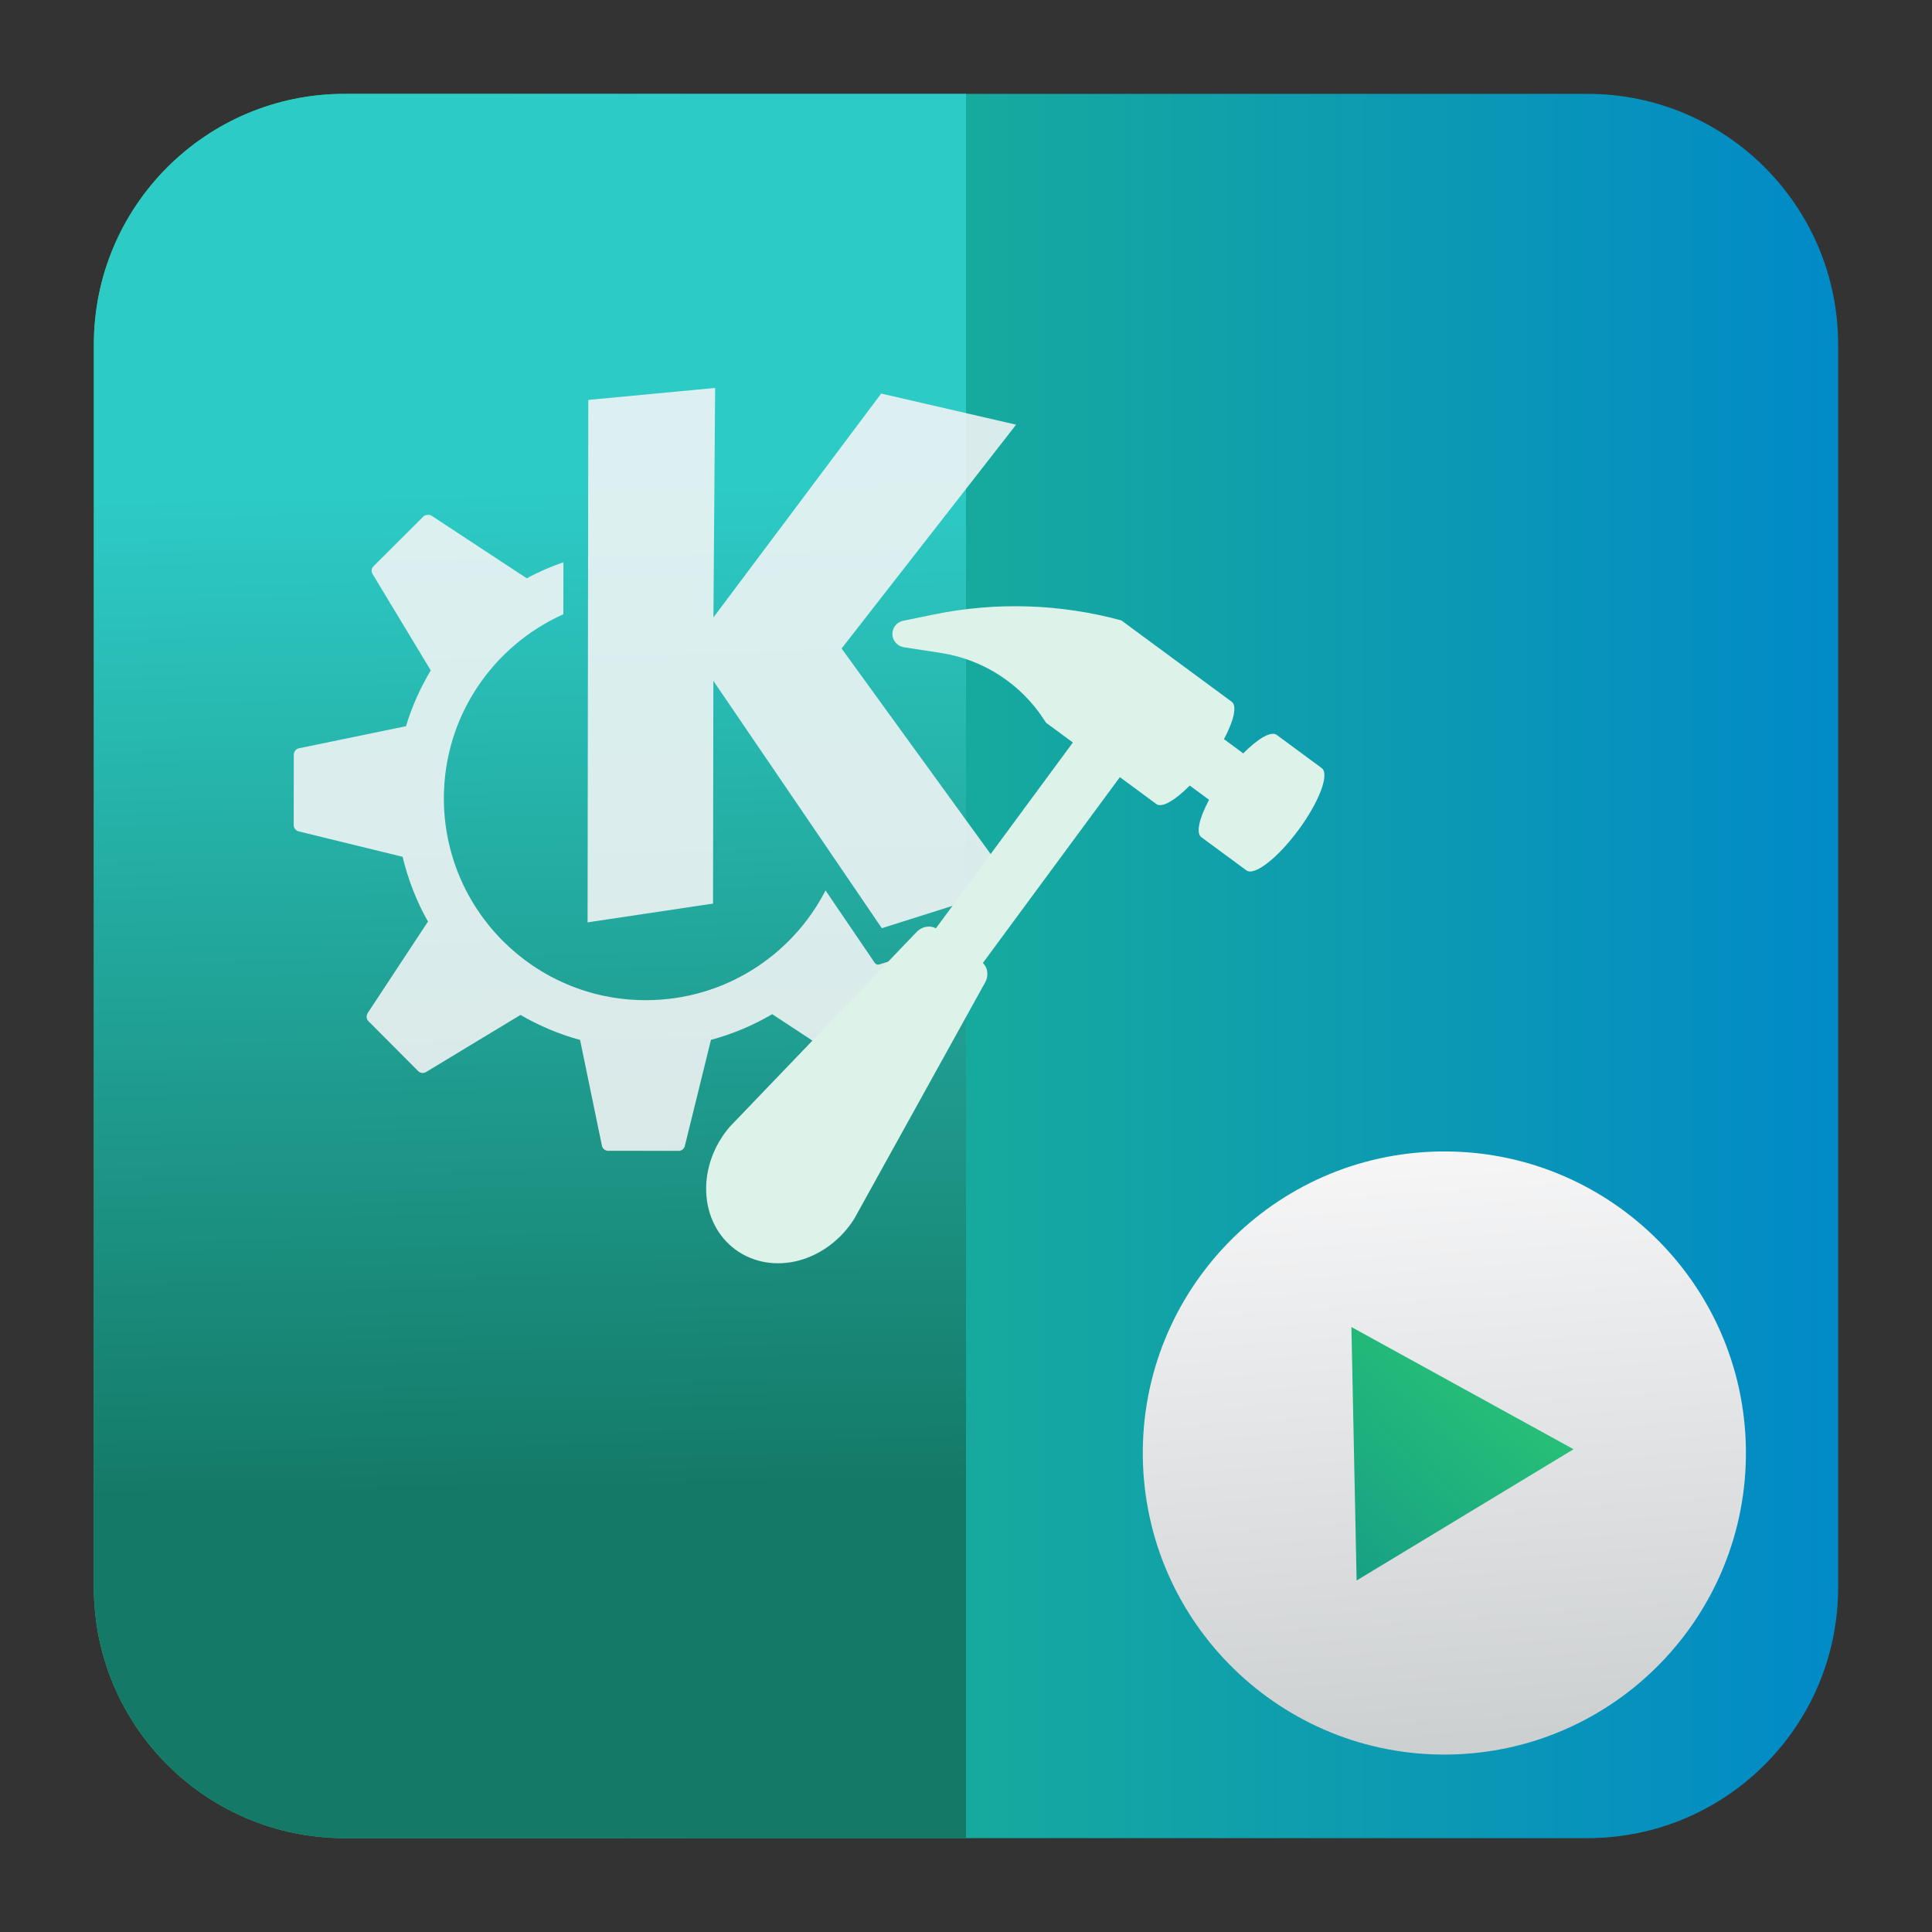 <svg clip-rule="evenodd" fill-rule="evenodd" stroke-linejoin="round" stroke-miterlimit="2" viewBox="0 0 48 48" xmlns="http://www.w3.org/2000/svg">
 <rect x="0" y="0" width="48" height="48" fill="#333333" stroke="none"/>
 <linearGradient id="a" x2="1" gradientTransform="matrix(-45.136 .647 -.647 -45.136 38.207 -559.316)" gradientUnits="userSpaceOnUse">
  <stop stop-color="#0089c9" offset="0"/>
  <stop stop-color="#2dcb72" offset="1"/>
 </linearGradient>
 <linearGradient id="b" x2="1" gradientTransform="matrix(-.363 -25.361 25.361 -.363 1129.58 21.468)" gradientUnits="userSpaceOnUse">
  <stop stop-color="#147966" offset="0"/>
  <stop stop-color="#2dcbc6" offset="1"/>
 </linearGradient>
 <linearGradient id="c" x2="1" gradientTransform="matrix(.461 .001 -.001 .461 6.351 97.759)" gradientUnits="userSpaceOnUse">
  <stop stop-color="#989a9b" stop-opacity=".87" offset="0"/>
  <stop stop-color="#f6f6f7" stop-opacity=".87" offset="1"/>
 </linearGradient>
 <linearGradient id="d" x2="1" gradientTransform="matrix(-.956 -14.579 14.579 -.956 1645.49 -62.288)" gradientUnits="userSpaceOnUse">
  <stop stop-color="#cdd0d1" offset="0"/>
  <stop stop-color="#f6f6f7" offset="1"/>
 </linearGradient>
 <linearGradient id="e" x2="1" gradientTransform="matrix(5.533 -6.29 6.29 5.533 837.562 746.488)" gradientUnits="userSpaceOnUse">
  <stop stop-color="#16a085" offset="0"/>
  <stop stop-color="#2dcb72" offset="1"/>
 </linearGradient>
 <path d="m39.44 2.332c3.438 0 6.228 2.79 6.228 6.228v30.88c0 3.438-2.79 6.228-6.228 6.228h-30.88c-3.438 0-6.228-2.79-6.228-6.228v-30.88c0-3.438 2.79-6.228 6.228-6.228z" fill="url(#a)"/>
 <path d="m8.56 2.332h15.44v43.336h-15.44c-3.438 0-6.228-2.79-6.228-6.228v-30.88c0-3.438 2.79-6.228 6.228-6.228z" fill="url(#b)"/>
 <path d="m17.767 9.638-3.151.298-.018 12.98 3.117-.467.008-5.534 4.186 6.146 3.286-1.039-4.286-5.91 4.336-5.561-3.352-.773-4.168 5.562zm-7.147 3.154c-.036.003-.074.013-.101.04l-1.24 1.237c-.053.053-.059.132-.021.195l1.444 2.392c-.258.432-.467.895-.615 1.386l-2.66.549c-.074.015-.128.085-.128.16l-.002 1.751c0 .075.056.137.128.155l2.578.63c.136.568.349 1.114.63 1.609l-1.498 2.274c-.041.064-.034.149.02.202l1.236 1.241c.053.052.133.058.196.02l2.344-1.417c.46.266.957.479 1.481.621l.542 2.626c.015.074.078.128.154.128l1.75.002c.074.002.138-.048.156-.12l.65-2.638c.54-.145 1.05-.361 1.522-.638l2.306 1.518c.064.042.149.035.203-.019l1.234-1.237c.052-.052.065-.133.026-.195l-.839-1.388-.277.087c-.039.012-.083-.006-.106-.041 0 0-.531-.782-1.223-1.799-.832 1.622-2.526 2.73-4.474 2.726-2.77-.003-5.012-2.252-5.008-5.021.002-2.037 1.223-3.785 2.968-4.567l.002-1.292c-.317.11-.625.243-.917.402 0 0 .001-.007 0-.007l-2.36-1.552c-.032-.021-.065-.023-.101-.02z" fill="url(#c)" fill-rule="nonzero"/>
 <path d="m32.838 19.083-1.119-.825c-.14-.103-.468.094-.831.459l-.479-.353c.243-.454.332-.827.193-.929l-2.742-2.021c-1.515-.412-3.106-.464-4.645-.15l-.776.159c-.129.026-.232.126-.26.255s.022.262.129.34c.043.032.093.053.146.062l.931.144c1.055.165 1.989.774 2.565 1.674l.037.057.668.492-3.403 4.618c-.156-.086-.362-.046-.496.108l-4.623 4.819c-.4.464-.614 1.057-.587 1.638.026.58.288 1.094.725 1.415.436.322 1.004.421 1.567.275.562-.148 1.066-.527 1.39-1.047l3.235-5.842c.108-.174.084-.382-.044-.506l3.404-4.617.906.668c.139.103.469-.093.83-.459l.48.354c-.242.453-.332.826-.193.928l1.12.825c.198.147.778-.304 1.296-1.006.517-.701.774-1.389.576-1.535z" fill="#ddf2e9" fill-rule="nonzero"/>
 <path d="m35.781 28.608c4.135-.057 7.538 3.253 7.595 7.388s-3.253 7.538-7.388 7.595-7.538-3.254-7.595-7.388c-.057-4.135 3.253-7.538 7.388-7.595z" fill="url(#d)"/>
 <path d="m33.705 39.267-.13-6.298 5.519 3.037z" fill="url(#e)" fill-rule="nonzero"/>
</svg>
